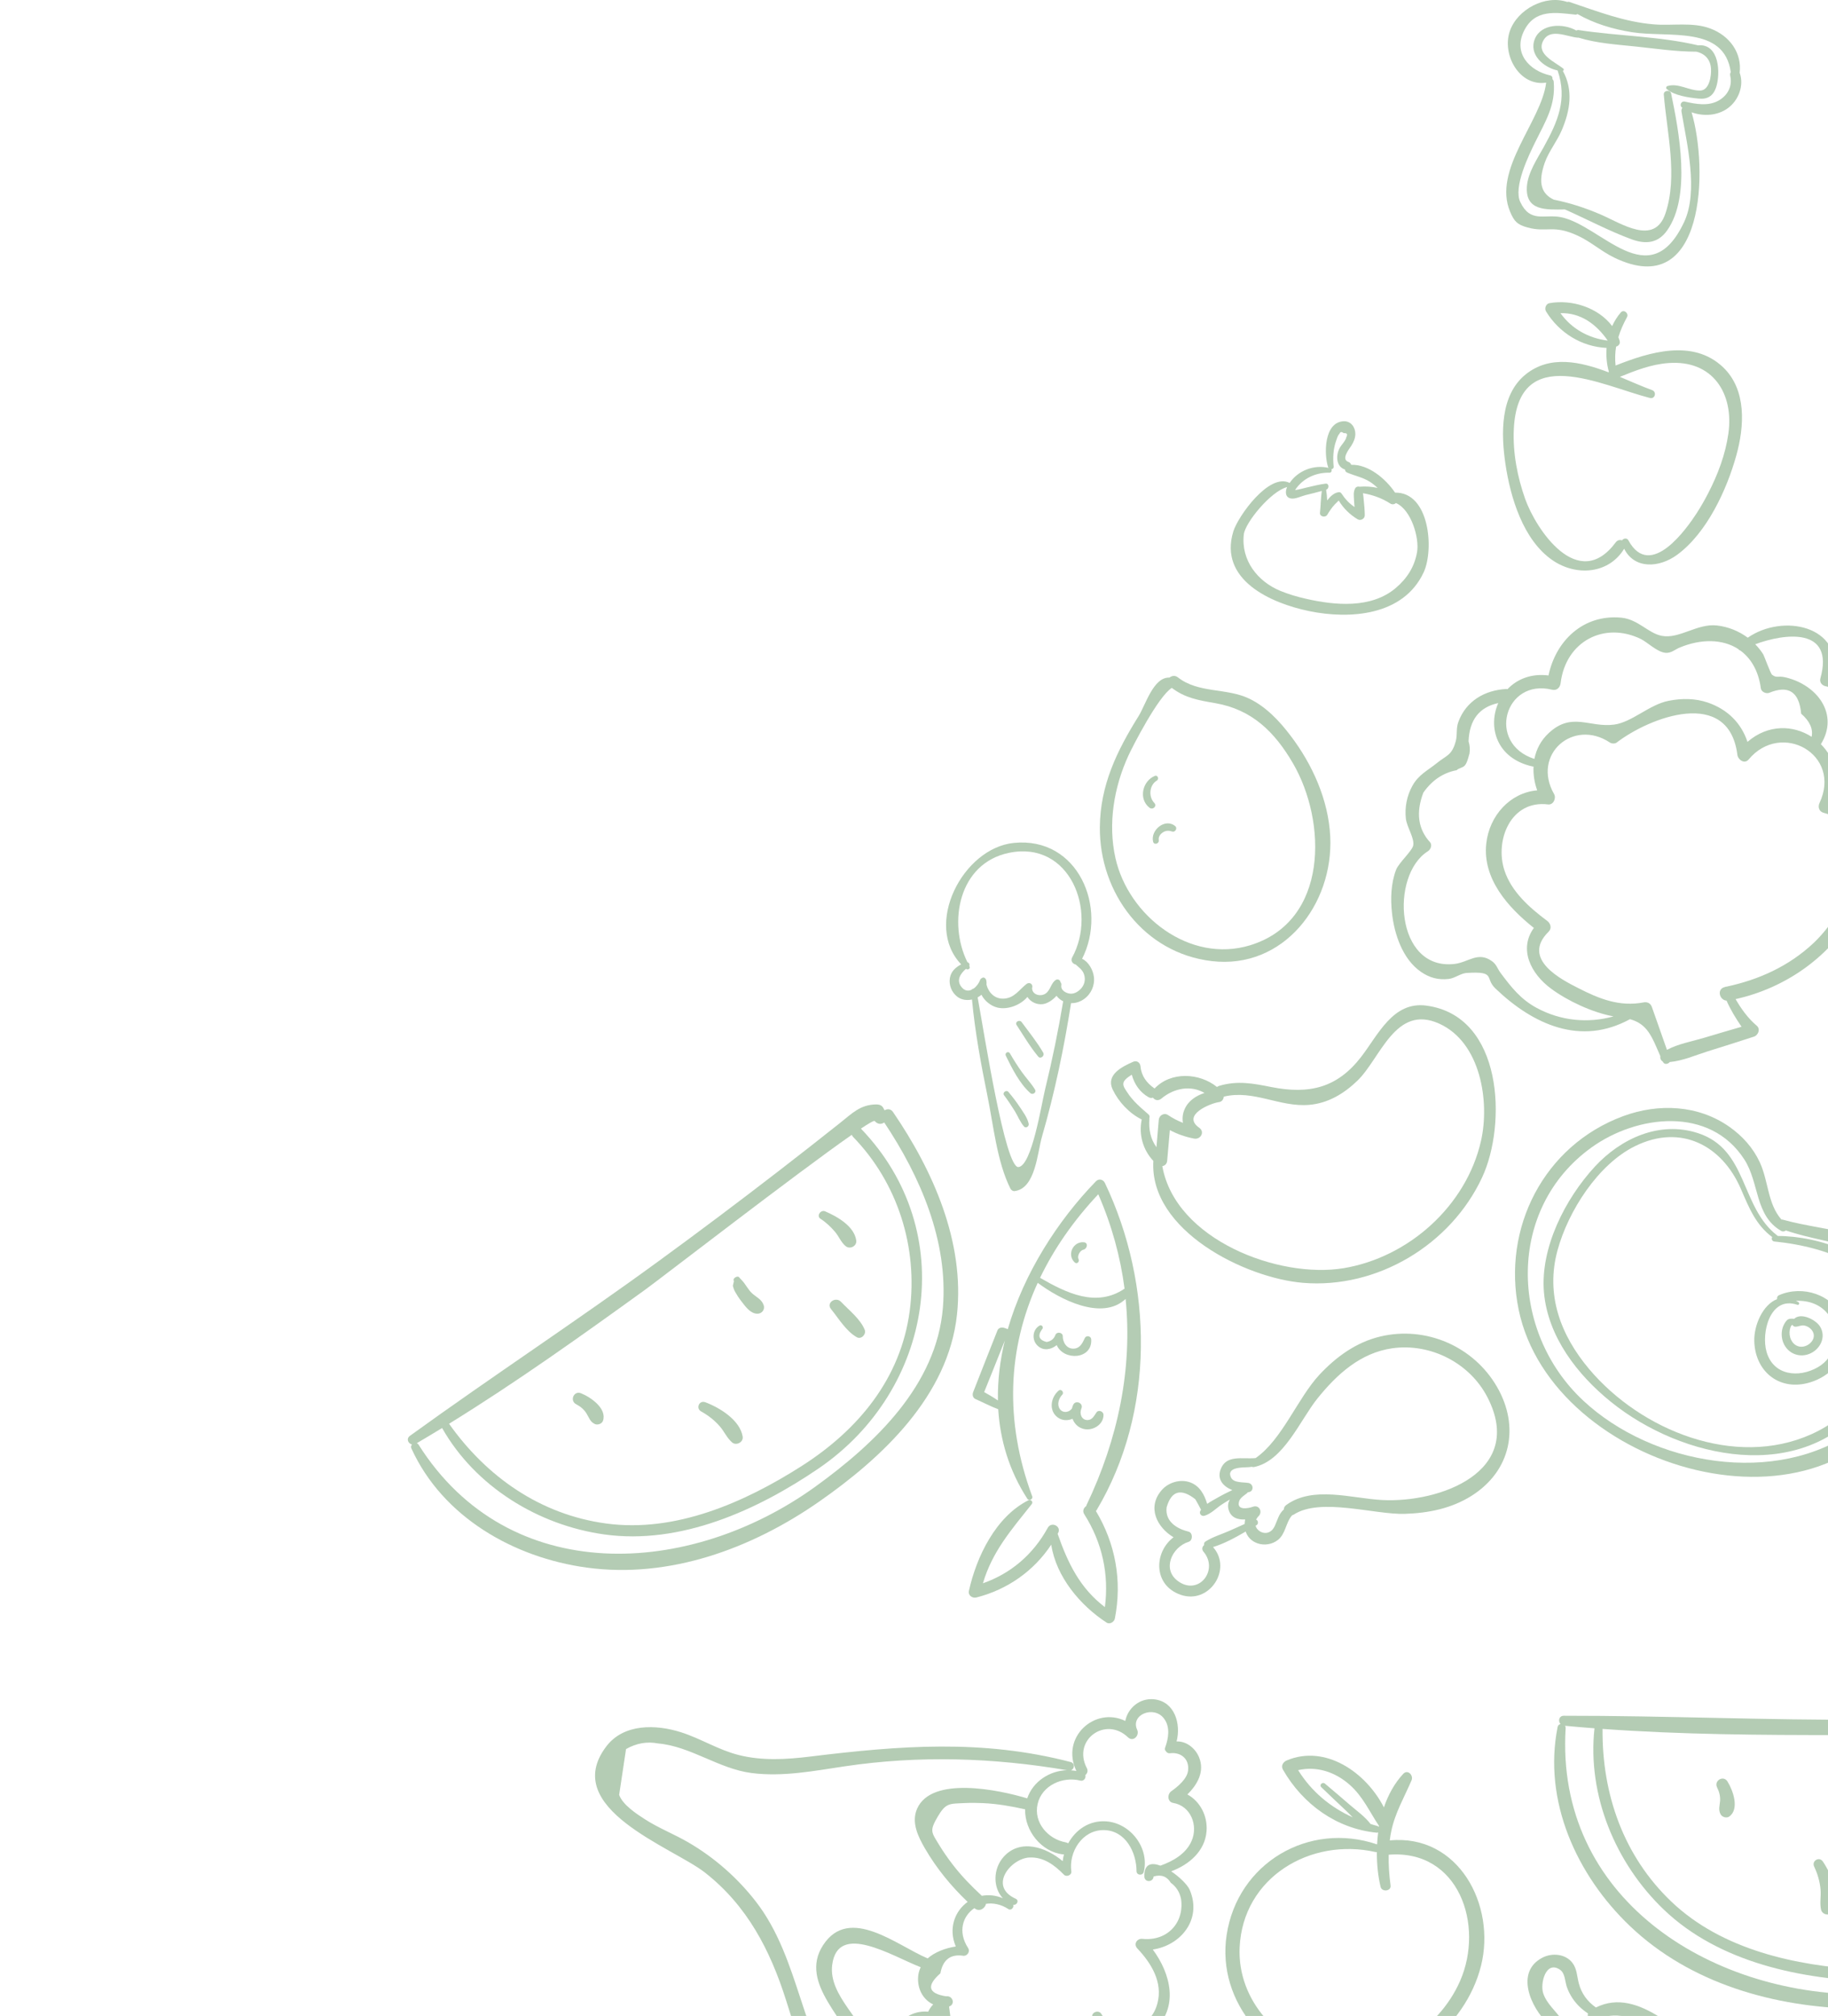 <svg width="381" height="420" viewBox="0 0 381 420" fill="none" xmlns="http://www.w3.org/2000/svg">
	<path d="M445.84 360.403C445.87 360.173 445.89 359.953 445.92 359.723C445.98 359.163 445.57 358.663 445.15 358.373C442.43 356.463 440.02 356.933 436.73 357.083C431.32 357.333 425.9 357.543 420.49 357.713C410.15 358.043 399.81 358.233 389.46 358.293C368.28 358.403 347.11 357.443 325.94 357.463C324.9 357.463 324.7 358.603 325.25 359.193C324.97 359.253 324.72 359.433 324.65 359.783C321.56 375.203 328.63 390.723 339.75 401.303C352.35 413.303 369.93 418.203 387 418.503C403.14 418.793 421.77 416.393 433.14 403.763C443.34 392.433 446.69 376.523 447.07 361.703C447.09 360.873 446.49 360.453 445.84 360.403ZM437.32 360.533C437.27 360.703 437.25 360.883 437.28 361.083C439.21 374.283 434.77 387.673 425.61 397.363C415.82 407.723 402.34 411.183 388.38 410.363C374.26 409.543 358.92 406.243 348.38 396.213C338.37 386.683 333.89 373.793 334.01 360.203C350.47 361.393 367.05 361.493 383.53 361.483C387.64 361.493 423.38 360.303 437.32 360.533ZM431.64 400.843C421.1 413.193 403.6 415.523 388.22 415.523C356.11 415.503 324.13 395.323 326.32 360.013C326.33 359.833 326.27 359.683 326.19 359.553C328.24 359.753 330.28 359.913 332.33 360.073C330.8 374.013 336.71 388.213 346.76 397.833C358.33 408.913 375.53 412.433 391.08 412.833C419.96 413.583 443.83 390.083 439.61 360.593C441.64 360.673 442.85 360.803 442.87 361.003C442.93 361.953 443.61 362.413 444.3 362.403C443.81 375.963 440.65 390.283 431.64 400.843Z" fill="#B4CCB4" />
	<path d="M360.05 371.153C359.19 369.783 357.17 370.983 357.89 372.413C358.33 373.283 358.57 374.203 358.51 375.183C358.44 376.213 358.09 377.003 358.61 377.983C358.92 378.573 359.85 378.863 360.42 378.453C362.59 376.903 361.21 373.013 360.05 371.153Z" fill="#B4CCB4" />
	<path d="M379.94 387.843C379.18 386.713 377.54 387.683 378.12 388.903C378.84 390.403 379.3 392.013 379.45 393.673C379.58 395.093 379.23 396.503 379.56 397.883C379.83 398.993 381.51 399.253 382.05 398.213C383.65 395.103 381.72 390.493 379.94 387.843Z" fill="#B4CCB4" />
	<path d="M155.951 425.043C147.681 415.333 132.23 424.843 124.491 430.663C114.861 437.903 107.371 447.753 103.471 459.133C102.751 453.853 100.831 444.783 95.391 449.633C89.43 454.943 91.26 467.363 94.24 473.583C94.191 473.583 94.141 473.583 94.091 473.583C93.781 473.303 93.311 473.223 92.921 473.613C92.91 473.623 92.91 473.633 92.9 473.633C92.15 473.743 91.74 474.313 91.68 474.943C86.57 480.513 83.331 487.353 79.891 494.073C75.871 501.923 72.1 509.903 68.561 517.983C61.6 533.833 55.581 550.073 50.38 566.583C50.081 567.533 50.88 568.413 51.8 568.453C56.761 568.633 58.931 564.663 61.781 561.013C65.201 556.633 68.531 552.193 71.76 547.673C79.65 536.633 86.941 525.163 93.611 513.343C96.721 507.823 99.691 502.233 102.521 496.563C104.571 492.463 107.771 487.413 107.501 482.603C107.471 482.123 107.411 481.673 107.331 481.243C113.411 484.303 122.531 484.533 127.141 479.743C128.871 477.943 129.671 475.363 128.121 473.183C127.111 471.763 125.511 471.183 123.811 471.003C134.261 468.193 143.73 462.253 150.73 453.853C157 446.313 163.531 433.933 155.951 425.043ZM103.101 488.313C102.281 492.153 99.3 496.393 97.49 499.903C93.54 507.533 89.331 515.033 84.88 522.383C80.66 529.343 76.21 536.173 71.55 542.843C69.221 546.183 66.841 549.483 64.4 552.743C62.3 555.553 58.24 562.933 54.011 564.953C56.751 556.383 59.73 547.903 62.931 539.493C63.13 540.363 63.41 541.203 63.821 541.973C64.221 542.723 65.38 542.203 65.171 541.403C64.77 539.903 64.18 538.513 63.91 536.983C66.191 531.093 68.55 525.233 71.07 519.433C71.341 518.813 71.63 518.203 71.9 517.583C72.07 518.643 72.391 519.713 73.27 520.303C73.71 520.603 74.471 520.323 74.57 519.773C74.781 518.593 74.091 517.493 73.871 516.333C73.71 515.503 73.79 514.593 73.621 513.763C76.02 508.463 78.481 503.183 81.05 497.963C81.251 497.563 81.451 497.143 81.65 496.733C82.01 498.723 82.671 500.693 83.93 501.923C84.621 502.603 85.65 501.903 85.481 501.023C85.221 499.713 84.38 498.523 83.951 497.253C83.561 496.113 83.29 494.933 83.1 493.743C85.96 487.793 88.921 481.653 92.91 476.473C92.971 476.483 93.01 476.503 93.07 476.503C94.831 476.483 96.841 476.233 98.52 476.833C102.101 478.123 103.851 484.803 103.101 488.313ZM143.941 456.663C136.121 463.783 126.721 467.803 116.371 469.513C114.761 469.783 115.121 472.603 116.761 472.393C117.451 472.303 118.141 472.193 118.821 472.083C118.871 472.463 119.151 472.813 119.591 472.793C121.741 472.713 129.181 472.453 124.591 478.383C123.441 479.863 119.531 480.283 117.851 480.413C113.211 480.763 109.59 479.083 105.55 477.093C105.44 477.043 105.331 477.023 105.221 477.003C103.011 474.693 99.46 473.833 95.88 473.643C96.04 473.433 96.121 473.163 96.01 472.863C94.15 467.443 93.43 461.903 94.971 456.303C95.21 455.413 95.65 453.073 96.371 452.563L99.51 452.693C99.611 453.083 99.701 453.483 99.8 453.873C101.021 455.713 100.951 459.963 101.561 462.193C101.851 463.233 103.451 463.233 103.761 462.343C103.961 462.263 104.141 462.123 104.241 461.883C108.031 452.853 113.141 444.593 120.271 437.813C126.871 431.543 144.371 417.953 153.281 426.353C162.611 435.133 150.711 450.503 143.941 456.663Z" fill="#B4CCB4" />
	<path d="M289.66 383.433C289.74 382.783 289.84 382.133 289.98 381.493C290.77 377.663 292.69 374.453 294.2 370.913C294.65 369.853 293.39 368.563 292.46 369.573C290.65 371.523 289.33 373.933 288.44 376.553C284.69 369.233 276.24 363.393 268.2 366.763C267.42 367.093 266.93 367.893 267.41 368.713C271.54 375.903 278.58 380.993 286.92 381.823C287.05 381.833 287.15 381.803 287.24 381.763C287.13 382.593 287.07 383.433 287.02 384.263C272.82 379.423 257.94 388.113 255.66 403.143C253.52 417.223 264.71 429.823 278.51 431.313C292.14 432.783 305.38 422.653 308.68 409.563C311.85 396.883 303.96 382.053 289.66 383.433ZM287.08 380.433C286.59 380.303 286.13 380.153 285.65 380.003C284.51 378.483 282.811 377.293 281.381 376.063C279.641 374.563 277.91 373.073 276.15 371.603C275.63 371.173 274.89 371.873 275.4 372.353C277.04 373.943 278.7 375.503 280.37 377.073C280.89 377.563 281.41 378.093 281.94 378.623C277.27 376.513 273.36 373.273 270.56 368.793C274.4 367.923 278.2 369.123 281.26 371.803C284.05 374.233 285.44 377.453 287.41 380.403C287.4 380.473 287.38 380.543 287.37 380.613C287.31 380.543 287.21 380.473 287.08 380.433ZM304.31 412.733C299.83 422.933 288.49 430.113 277.21 428.113C266.58 426.223 257.87 416.783 258.37 405.743C259.04 391.083 273.19 382.803 286.68 385.853C286.79 385.873 286.88 385.873 286.97 385.863C286.96 388.383 287.21 390.873 287.75 393.113C288.021 394.243 289.99 394.033 289.83 392.833C289.54 390.693 289.39 388.553 289.44 386.413C304.06 385.253 309.42 401.083 304.31 412.733Z" fill="#B4CCB4" />
	<path d="M405.09 444.653C404.83 443.503 404.57 442.363 404.29 441.223C404.01 440.053 403.93 439.053 402.89 438.323C402.26 437.873 401.51 438.253 401.15 438.813C385.72 440.413 371.07 436.953 357.82 428.903C350.7 424.583 341.67 413.713 332.63 418.243C330.85 417.003 329.61 415.323 329.06 413.203C328.67 411.723 328.69 410.163 327.7 408.903C326.24 407.043 323.46 406.823 321.45 407.873C315.76 410.853 319 418.243 322.73 421.713C322.67 421.823 322.63 421.953 322.65 422.113C324.05 438.393 342.64 447.893 356.55 452.003C370.56 456.143 394.1 458.893 404.51 445.913C404.93 445.723 405.23 445.293 405.09 444.653ZM358.46 449.793C344.52 445.903 328.92 437.603 324.63 422.823C325.44 422.703 326.11 421.703 325.59 420.913C324.33 418.983 322.36 417.503 321.63 415.243C320.98 413.243 322.18 408.373 325.13 410.363C326.2 411.083 326.17 412.733 326.54 413.883C326.82 414.733 327.24 415.553 327.73 416.303C328.6 417.603 329.7 418.653 330.98 419.483C330.7 420.303 331.55 421.263 332.57 420.803C340.88 417.083 348.03 426.013 354.27 430.063C358.84 433.033 363.69 435.533 368.77 437.503C379.13 441.523 390.14 443.083 401.04 440.683C401.2 441.173 401.44 441.653 401.63 442.143C401.91 442.853 402.19 443.563 402.48 444.273C392.57 455.693 371.47 453.423 358.46 449.793Z" fill="#B4CCB4" />
	<path d="M163.84 416.743C166.5 425.163 168.88 433.223 174.95 439.863C175.87 440.873 177.08 440.153 177.39 439.123C177.73 439.723 178.15 440.303 178.7 440.843C173.58 439.343 169.26 444.893 172 449.623C174.82 454.493 180.33 453.733 183.8 450.573C184.79 456.063 187.93 462.093 194.44 460.683C197.65 459.993 199.69 456.563 199.18 453.653C201.51 454.613 204.03 455.943 206.02 454.503C208.92 452.413 207.57 446.963 206.4 443.503C210.4 443.743 214.9 443.203 216.87 439.303C218.26 436.553 217.73 433.293 215.36 431.563C216.24 430.543 216.97 429.393 217.5 428.133C222.22 431.963 228.99 429.313 229.56 423.073C232.46 425.833 237.26 425.993 240.49 423.033C245.77 418.213 244.01 411.203 240.27 406.163C246.07 405.323 250.61 399.903 247.96 393.723C247.52 392.693 245.88 391.063 244.1 389.873C247.84 388.493 251.18 385.653 251.48 381.453C251.7 378.293 250.12 375.293 247.48 373.853C249.59 371.793 251.14 369.043 249.9 366.083C249.09 364.143 247.19 362.723 245.23 362.813C246.18 359.153 244.84 354.503 240.56 354.033C237.53 353.703 235.05 355.893 234.54 358.543C228.24 355.463 220.98 361.913 224.34 368.963C223.96 368.883 223.57 368.863 223.19 368.833C223.96 368.593 224.12 367.353 223.15 367.103C204.75 362.303 187.5 363.683 168.87 365.963C163.88 366.573 158.86 366.883 153.93 365.633C149.73 364.573 146.08 362.223 141.98 360.913C136.77 359.243 130.01 359.033 126.35 363.873C116.61 376.753 140.18 384.873 146.88 390.093C155.7 396.973 160.52 406.263 163.84 416.743ZM214.75 437.283C213.51 439.653 211.74 440.833 209.44 440.803C207.77 441.083 206.16 440.913 204.49 440.773C203.71 440.703 203.01 441.703 203.3 442.423C204.57 445.573 207.17 452.753 201.79 452.383C200.49 452.293 199.32 451.713 198.07 451.363C197.71 450.953 197.26 450.593 196.71 450.293C195.64 449.703 194.88 451.013 195.45 451.873C195.43 452.043 195.46 452.203 195.53 452.363C195.75 457.703 194.05 459.453 190.43 457.613C189.17 457.033 188.3 456.093 187.8 454.813C186.29 452.453 186.08 450.033 186.04 447.253C186.02 445.933 184.21 445.563 183.59 446.683C182.2 449.213 179.27 451.533 176.13 450.043C172.33 448.253 173.73 441.403 178.69 442.873C179.49 443.113 179.91 442.413 179.8 441.773C180.1 441.993 180.41 442.203 180.76 442.403C182.12 443.183 183.19 441.083 181.88 440.263C175.07 436.033 181.07 426.443 187.91 430.723C188.9 431.343 190.16 429.983 189.47 429.043C186.8 425.393 189.34 421.473 192.94 421.163C192.82 423.773 194.64 426.383 198.1 426.833C197.76 430.133 199.91 433.743 203.61 435.033C207.14 436.273 210.59 435.453 213.28 433.473L214.75 437.283ZM173.45 409.373C174.59 400.323 185.91 407.533 191.9 409.853C191.47 410.733 191.26 411.753 191.37 412.943C191.57 415.133 192.8 416.803 194.5 417.603C194.05 418.063 193.71 418.583 193.45 419.123C188.76 418.673 185.12 422.903 186.12 427.403C184.57 427.033 183.11 427.193 181.8 427.673C181.8 427.563 181.82 427.473 181.79 427.363C180.4 421.133 172.62 415.933 173.45 409.373ZM226.21 369.833C226.6 369.513 226.83 368.963 226.53 368.383C223.44 362.513 230.42 357.463 235.1 361.953C236.2 363.003 237.56 361.563 237.01 360.373C235.57 357.243 240.48 355.233 242.6 358.033C243.95 359.803 243.54 362.203 242.84 364.103C242.72 364.433 242.82 364.693 243.02 364.873C243.19 365.143 243.47 365.323 243.86 365.273C245.99 364.993 247.94 366.343 247.62 368.913C247.4 370.663 245.41 372.283 244.12 373.193C243.25 373.813 243.31 375.423 244.52 375.623C248.16 376.223 249.79 380.283 248.35 383.563C247.18 386.233 244.51 387.743 241.86 388.693C239.97 387.983 238.41 388.303 238.52 391.003C238.57 392.243 240.38 392.163 240.43 390.953C242.02 390.483 243.22 390.923 244.02 392.253C245.17 393.093 245.88 394.223 246.16 395.653C246.87 400.553 243.31 404.473 238.11 403.943C236.97 403.823 236.2 405.043 237.05 405.943C239.94 408.993 242.41 412.983 241.23 417.403C239.68 423.243 232.75 424.883 229.53 419.563C228.96 418.613 227.27 419.303 227.7 420.383C227.87 420.803 228.08 421.193 228.31 421.563C228.22 421.673 228.15 421.813 228.14 421.993C227.14 428.343 223.74 429.553 217.93 425.643C217.35 424.913 216.25 425.013 215.97 425.973C215.05 429.113 213.1 431.743 209.86 432.893C208.95 433.063 208.04 433.233 207.13 433.403C201.62 433.413 200.27 430.103 203.06 423.473C204.29 422.763 203.14 421.043 201.92 421.643C200.34 422.403 199.28 423.493 198.67 424.733C198.38 422.503 198.09 420.273 197.81 418.043C199.2 417.563 198.55 415.693 197.18 415.913C193.45 415.313 193.05 413.713 196 411.123C196.52 408.243 198.16 407.033 200.9 407.483C201.69 407.433 202.23 406.543 201.78 405.853C199.56 402.463 200.67 399.143 203.09 397.543C204.07 398.413 205.31 397.633 205.5 396.643C206.97 396.423 208.61 396.713 210.18 397.743C210.74 398.113 211.39 397.373 211.18 396.853C211.93 396.983 212.49 395.943 211.69 395.583C205.91 392.963 210.72 387.163 214.56 386.993C217.52 386.863 219.77 388.553 221.76 390.583C222.28 391.113 223.41 390.663 223.29 389.883C222.73 385.903 225.5 381.283 229.99 381.283C234.58 381.293 236.87 385.913 236.88 389.843C236.88 390.723 238.18 390.833 238.39 389.993C239.61 385.043 235.65 379.823 230.56 379.463C227.03 379.213 224.18 381.223 222.64 384.043C222.5 383.943 222.33 383.873 222.12 383.833C218.47 383.183 215.39 379.753 216.26 375.863C217.15 371.933 221.52 370.053 225.17 370.973C225.89 371.173 226.4 370.393 226.21 369.833ZM221.56 386.343C221.63 386.353 221.69 386.333 221.76 386.323C221.64 386.793 221.54 387.263 221.49 387.753C218.02 384.823 212.65 383.013 209.2 386.833C206.98 389.293 206.9 393.223 209.02 395.483C207.52 394.843 206.02 394.723 204.64 394.973C202.43 392.933 200.34 390.783 198.51 388.393C197.5 387.073 196.54 385.693 195.68 384.273C194.15 381.733 193.7 381.473 195.4 378.553C197.15 375.563 197.85 375.813 201.07 375.653C202.34 375.593 203.61 375.603 204.88 375.663C207.88 375.803 210.75 376.303 213.66 376.953C213.54 381.403 217.04 385.843 221.56 386.343ZM129.05 373.933C129.53 370.753 130 367.583 130.48 364.403C132.64 363.173 134.87 362.783 137.17 363.233C143.98 363.833 149.79 368.513 156.65 369.393C163.16 370.233 169.67 368.943 176.09 367.993C191.55 365.693 206.97 366.183 222.37 368.803C218.79 368.903 215.28 371.153 214.1 374.673C208.13 372.873 194.15 369.953 191.14 376.843C189.9 379.683 191.35 382.633 192.78 385.103C195.18 389.243 198.22 392.943 201.68 396.243C199.01 398.153 197.61 401.773 199.21 405.533C197.1 405.863 194.89 406.653 193.35 408.013C187.02 405.383 177.03 396.853 171.56 405.243C166.26 413.353 177.12 421.133 178.83 428.253C178.93 428.673 179.16 428.933 179.43 429.113C177.24 431.013 176.03 434.063 176.59 436.953C166.82 425.113 167 408.303 157.47 396.083C153.62 391.153 148.89 387.013 143.5 383.863C140.55 382.143 137.32 380.893 134.44 379.043C132.72 377.943 129.73 375.983 129.05 373.933Z" fill="#B4CCB4" />
	<path d="M401.725 165.586C401.495 158.886 396.275 153.356 389.785 153.156C391.155 147.556 387.935 142.146 382.265 140.676C384.025 130.356 371.605 127.776 364.275 132.856C362.425 131.486 360.245 130.596 357.895 130.316C353.765 129.826 350.045 133.166 346.375 132.476C343.535 131.946 341.415 129.016 337.905 128.686C329.975 127.946 324.255 133.516 322.745 140.726C319.095 140.266 316.165 141.516 314.195 143.586C314.105 143.576 314.035 143.546 313.945 143.546C309.505 143.776 305.555 146.026 303.955 150.416C303.445 151.816 303.785 153.056 303.415 154.426C302.605 157.426 301.475 157.356 299.495 158.966C297.515 160.576 295.645 161.386 294.345 163.776C293.225 165.816 292.755 168.226 293.015 170.536C293.205 172.276 294.815 174.576 294.555 176.106C294.365 177.266 291.535 179.756 290.985 181.196C289.895 184.036 289.805 187.236 290.125 190.216C290.595 194.596 292.335 199.826 296.135 202.456C297.955 203.716 299.735 204.196 301.955 203.956C303.195 203.816 304.475 202.776 305.665 202.706C311.885 202.316 309.385 203.736 311.665 205.926C319.645 213.566 329.535 217.926 339.725 212.336C343.435 213.376 344.295 216.006 346.055 220.036C345.985 220.486 346.165 220.936 346.565 221.166C346.575 221.196 346.585 221.216 346.605 221.246C346.885 221.846 347.685 221.716 348.015 221.266C350.705 221.026 353.355 219.846 355.905 219.046C359.125 218.036 362.345 217.036 365.555 215.976C366.455 215.686 366.975 214.406 366.155 213.706C364.305 212.136 362.935 210.216 361.735 208.156C372.225 205.836 381.645 199.226 386.865 189.706C388.085 187.476 388.975 184.986 389.425 182.486C396.015 179.596 401.975 173.176 401.725 165.586ZM323.495 143.696C324.455 143.936 325.155 143.256 325.265 142.356C326.335 133.526 334.445 129.446 342.005 133.136C343.275 133.756 345.395 135.836 347.095 136.006C348.315 136.126 349.075 135.326 350.105 134.906C354.545 133.066 359.045 133.106 362.315 135.236C362.405 135.386 362.555 135.486 362.725 135.526C364.915 137.126 366.505 139.726 367.005 143.416C367.105 144.136 368.045 144.556 368.675 144.366C372.745 142.666 374.985 144.106 375.405 148.686C377.205 150.256 377.925 151.866 377.585 153.506C373.755 151.036 368.515 150.846 364.215 154.566C362.945 150.696 360.095 147.786 355.925 146.366C353.285 145.466 350.495 145.476 347.785 146.006C343.745 146.796 340.165 150.466 336.415 150.966C331.265 151.646 327.595 148.226 322.765 152.756C321.135 154.276 320.195 156.146 319.805 158.116C309.775 154.876 313.625 141.256 323.495 143.696ZM320.295 209.996C316.935 208.186 314.975 205.666 312.755 202.696C312.085 201.796 311.925 200.936 310.955 200.246C308.045 198.156 306.075 200.486 303.175 200.826C290.785 202.276 289.695 182.296 297.615 177.346C298.175 176.996 298.535 176.106 298.095 175.516C295.555 172.766 295.075 169.306 296.655 165.146C298.475 162.546 300.795 160.996 303.605 160.466C304.005 160.036 304.855 159.976 305.295 159.496C305.825 158.916 306.135 157.416 306.275 157.006C306.415 156.156 306.355 155.306 306.085 154.446C306.255 149.976 308.325 147.326 312.275 146.476C310.085 151.436 311.865 158.016 319.415 159.686C319.495 159.706 319.555 159.696 319.625 159.696C319.545 161.356 319.805 163.056 320.395 164.666C314.775 165.126 310.405 169.916 309.775 175.746C308.975 183.096 314.305 189.036 319.695 193.326C316.515 197.716 318.995 202.846 323.345 206.026C326.775 208.546 331.885 210.946 336.295 211.756C330.995 213.236 325.325 212.706 320.295 209.996ZM377.965 196.496C372.835 201.296 366.655 204.096 359.865 205.556C359.725 205.556 359.585 205.586 359.465 205.656C357.795 206.036 358.335 208.356 359.855 208.476C360.705 210.406 361.785 212.166 362.985 213.916C360.355 214.676 357.725 215.446 355.105 216.236C352.595 216.986 349.765 217.476 347.435 218.726C346.385 215.756 345.335 212.776 344.295 209.806C344.035 209.056 343.375 208.686 342.595 208.836C337.535 209.816 333.255 208.066 328.935 205.856C325.665 204.186 316.915 199.866 322.765 194.116C323.485 193.406 323.195 192.396 322.475 191.856C318.815 189.126 315.005 185.786 313.555 181.316C311.515 175.066 314.885 166.626 322.655 167.596C323.785 167.736 324.395 166.276 323.905 165.426C319.205 157.206 327.905 149.616 335.535 154.696C335.915 154.946 336.595 154.986 336.965 154.696C343.875 149.406 360.315 143.106 362.115 157.266C362.245 158.296 363.605 159.256 364.455 158.236C371.235 150.086 383.995 157.166 379.225 167.316C378.855 168.106 379.135 169.076 380.045 169.326C394.395 173.256 384.415 190.456 377.965 196.496ZM389.735 179.296C389.825 174.086 387.705 169.276 382.175 167.166C383.815 162.326 382.375 157.916 379.515 155.046C383.375 148.806 378.755 142.686 372.145 141.126C370.425 140.726 370.375 141.356 369.325 140.566C369.025 140.336 367.675 136.586 367.505 136.326C367.015 135.556 366.455 134.866 365.835 134.226C371.955 131.936 382.405 130.586 379.415 141.336C379.165 142.246 379.855 142.906 380.685 143.006C386.525 144.526 388.535 148.156 386.725 153.896C386.355 154.706 386.765 156.066 387.885 155.926C396.585 154.836 401.125 164.616 397.525 171.556C395.775 174.966 392.845 177.256 389.735 179.296Z" fill="#B4CCB4" />
	<path d="M297.245 209.506C290.325 208.606 287.275 215.546 283.715 220.166C278.735 226.636 272.915 228.056 264.925 226.466C261.165 225.716 257.895 225.096 254.115 226.226C253.935 226.276 253.775 226.366 253.655 226.466C249.965 223.496 244.045 223.196 240.635 226.786C240.615 226.776 240.605 226.756 240.585 226.736C238.995 225.626 237.895 224.176 237.715 222.196C237.645 221.386 236.955 220.866 236.165 221.216C233.775 222.266 230.465 223.956 231.905 226.986C233.135 229.566 235.365 231.956 237.965 233.236C237.315 236.386 238.205 239.546 240.385 241.866C239.515 256.336 259.505 266.266 271.575 267.266C287.055 268.546 302.365 259.336 308.905 245.316C314.065 234.266 313.325 211.606 297.245 209.506ZM239.565 233.106C239.565 233.056 239.555 233.026 239.545 232.986C239.655 232.706 239.635 232.396 239.385 232.186C237.735 230.746 236.115 229.406 234.915 227.536C234.335 226.636 233.715 225.896 234.495 224.986C234.815 224.616 235.345 224.246 235.895 223.906C236.415 225.846 237.575 227.576 239.395 228.596C239.725 228.776 240.035 228.786 240.305 228.686C240.675 229.206 241.395 229.436 242.065 228.876C244.725 226.656 248.215 226.056 251.045 227.706C249.295 228.286 247.705 229.296 246.915 231.066C246.485 232.026 246.385 233.016 246.555 233.936C245.485 233.516 244.465 232.996 243.435 232.306C242.615 231.756 241.595 232.386 241.515 233.306C241.355 235.206 241.195 237.106 241.035 239.006C239.825 237.346 239.385 235.376 239.565 233.106ZM299.945 213.256C308.655 217.176 310.525 229.576 308.675 237.706C305.605 251.226 293.605 261.966 280.035 264.216C266.565 266.456 244.965 258.296 242.255 242.956C242.765 242.876 243.205 242.506 243.265 241.836L243.825 235.446C245.405 236.286 247.035 236.866 248.885 237.216C250.225 237.466 251.185 235.826 249.945 234.956C246.205 232.336 252.245 229.856 254.105 229.606C254.695 229.526 255.025 229.006 255.065 228.476C261.265 226.966 266.715 230.726 272.895 230.186C276.845 229.836 280.115 227.846 282.925 225.146C287.735 220.506 290.825 209.146 299.945 213.256Z" fill="#B4CCB4" />
	<path d="M396.996 265.466C390.886 255.796 381.495 256.866 371.585 254.106C371.475 254.076 371.376 254.076 371.286 254.076C368.396 250.776 368.616 246.116 366.786 242.156C365.396 239.156 363.175 236.686 360.485 234.786C353.955 230.176 345.676 229.826 338.316 232.536C321.766 238.646 313.006 255.926 316.536 272.906C323.476 306.276 381.106 323.226 397.906 288.686C401.526 281.266 401.466 272.536 396.996 265.466ZM386.826 297.806C370.226 309.836 344.325 305.226 329.955 291.776C314.595 277.416 314.005 251.786 331.715 239.056C341.175 232.256 356.356 230.406 363.556 241.556C366.736 246.476 365.716 253.296 371.266 256.456C371.596 256.646 371.955 256.556 372.225 256.356C382.215 259.796 392.696 258.566 396.996 270.956C400.526 281.166 395.136 291.796 386.826 297.806Z" fill="#B4CCB4" />
	<path d="M394.705 270.046C391.545 261.516 378.855 257.486 370.526 257.506C370.516 257.496 370.515 257.486 370.505 257.476C362.655 251.516 364.405 239.466 353.865 236.066C345.875 233.486 337.856 237.166 332.406 243.056C326.246 249.726 320.966 260.016 321.806 269.326C322.636 278.526 328.775 286.436 335.745 292.056C350.555 304.016 375.495 309.396 388.995 292.366C393.165 287.096 397.225 276.866 394.705 270.046ZM393.176 278.746C391.186 287.746 385.985 295.026 377.495 298.826C361.555 305.956 342.005 298.006 331.245 285.266C325.255 278.176 322.105 269.756 324.615 260.526C326.835 252.336 333.085 242.526 340.865 238.746C350.345 234.126 358.905 238.616 362.835 247.686C364.545 251.636 365.945 255.186 369.375 257.736C369.155 258.056 369.316 258.606 369.826 258.656C380.706 259.726 396.306 264.606 393.176 278.746Z" fill="#B4CCB4" />
	<path d="M384.085 274.695C381.895 269.665 375.705 267.715 370.825 269.825C370.445 269.985 370.335 270.325 370.385 270.665C367.425 271.805 365.555 276.075 365.635 279.395C365.785 285.555 370.585 289.685 376.685 288.165C382.725 286.655 386.715 280.725 384.085 274.695ZM378.875 284.855C374.845 287.155 369.615 286.565 368.195 281.655C367.035 277.665 368.935 269.895 374.625 271.845C374.955 271.955 375.125 271.475 374.855 271.305C374.665 271.185 374.485 271.105 374.305 271.015C376.995 270.895 379.655 271.785 381.285 274.175C383.735 277.735 382.645 282.705 378.875 284.855Z" fill="#B4CCB4" />
	<path d="M379.326 276.346C378.446 274.956 375.386 273.376 373.946 274.766C373.486 274.716 373.036 274.706 372.726 274.856C372.346 275.036 372.006 275.596 371.816 275.966C371.296 276.956 371.226 278.246 371.536 279.316C372.256 281.746 374.726 283.006 377.096 282.076C379.356 281.186 380.716 278.556 379.326 276.346ZM376.196 280.466C374.736 280.916 373.486 280.006 373.106 278.586C372.926 277.906 372.946 277.206 373.176 276.546C373.266 276.286 373.396 276.116 373.566 275.996C373.686 276.236 373.926 276.416 374.226 276.406C374.876 276.396 375.396 276.036 376.066 276.166C376.726 276.286 377.376 276.716 377.736 277.276C378.596 278.606 377.526 280.056 376.196 280.466Z" fill="#B4CCB4" />
	<path d="M227.435 279.025C227.385 278.335 226.405 278.145 226.105 278.765C225.625 279.755 225.175 280.865 223.865 280.975C222.355 281.095 221.505 279.695 221.505 278.385C221.505 277.585 220.305 277.395 219.985 278.085C219.695 278.925 219.075 279.425 218.145 279.595C216.555 279.185 216.225 278.315 217.155 276.985C217.625 276.595 217.155 275.865 216.625 276.195C215.135 277.105 215.015 279.275 216.335 280.435C217.575 281.515 219.115 281.155 220.245 280.245C221.705 283.565 227.715 283.275 227.435 279.025Z" fill="#B4CCB4" />
	<path d="M229.995 294.725C229.975 294.055 228.955 293.655 228.545 294.245C228.075 294.925 227.655 295.835 226.695 295.855C225.405 295.885 224.955 294.505 225.365 293.515C225.395 293.425 225.435 293.345 225.455 293.255C225.655 292.225 224.165 291.695 223.695 292.655C223.575 292.895 223.495 293.145 223.435 293.395C222.915 294.285 221.495 294.505 220.865 293.515C220.245 292.555 220.705 291.285 221.415 290.555C221.855 290.095 221.175 289.295 220.675 289.705C219.015 291.065 218.525 293.835 220.405 295.275C221.365 296.005 222.555 296.025 223.545 295.585C223.865 296.485 224.535 297.255 225.525 297.605C227.485 298.335 230.055 296.915 229.995 294.725Z" fill="#B4CCB4" />
	<path d="M228.405 314.795C228.465 314.735 228.525 314.685 228.565 314.615C240.755 294.165 240.395 267.625 230.295 246.475C229.935 245.715 229.035 245.475 228.415 246.115C220.425 254.345 213.395 265.315 210.045 276.925C209.825 276.835 209.605 276.735 209.375 276.675C208.855 276.485 208.125 276.575 207.895 277.175C206.205 281.465 204.495 285.745 202.825 290.045C202.625 290.565 202.745 291.225 203.305 291.475C204.895 292.175 206.435 292.995 208.055 293.605C208.455 300.035 210.315 306.355 214.115 312.245C214.465 312.795 215.365 312.345 215.135 311.735C209.305 296.005 210.045 280.905 216.285 267.265C220.815 270.655 229.635 275.285 234.605 270.625C236.055 285.125 233.075 299.725 226.455 313.575C226.415 313.645 226.425 313.715 226.395 313.785C225.875 314.115 225.555 314.795 225.985 315.475C229.735 321.375 231.175 327.995 230.285 334.825C225.075 330.875 222.565 325.645 220.435 319.555C220.465 319.485 220.515 319.435 220.545 319.365C221.265 317.975 219.125 316.935 218.385 318.295C215.335 323.845 210.715 327.815 204.865 329.865C206.815 323.265 210.675 318.865 215.025 313.385C215.425 312.875 214.845 312.315 214.315 312.585C207.515 316.015 203.515 324.355 201.945 331.445C201.735 332.405 202.685 333.035 203.525 332.815C209.985 331.165 215.485 327.295 219.105 321.815C220.115 328.505 225.165 334.505 230.645 338.055C231.315 338.495 232.235 337.905 232.365 337.205C233.905 329.345 232.495 321.595 228.405 314.795ZM205.125 290.025C206.575 286.455 207.995 282.875 209.425 279.295C208.425 283.425 207.915 287.615 207.995 291.775C207.075 291.145 206.105 290.575 205.125 290.025ZM216.775 266.225C219.725 260.085 223.795 254.255 228.905 248.815C231.735 255.285 233.525 261.875 234.385 268.485C228.505 272.455 222.305 269.405 216.775 266.225Z" fill="#B4CCB4" />
	<path d="M225.915 258.815C223.645 258.595 222.305 261.455 224.005 263.025C224.485 263.465 225.055 262.825 224.795 262.325C224.455 261.665 225.105 260.495 225.825 260.355C226.595 260.195 226.885 258.905 225.915 258.815Z" fill="#B4CCB4" />
	<path d="M184.375 231.326C184.265 231.126 184.155 230.926 184.045 230.736C183.765 230.246 183.145 230.086 182.625 230.096C179.305 230.136 177.625 231.936 175.045 233.986C170.805 237.356 166.535 240.696 162.245 244.006C154.055 250.326 145.785 256.536 137.425 262.636C120.315 275.126 102.595 286.736 85.435 299.146C84.595 299.756 85.095 300.796 85.885 300.946C85.685 301.156 85.595 301.456 85.745 301.766C92.265 316.076 107.085 324.516 122.295 326.596C139.545 328.946 156.665 322.626 170.675 312.886C183.925 303.666 197.625 290.816 199.455 273.926C201.095 258.766 194.485 243.906 186.125 231.676C185.655 230.986 184.915 230.986 184.375 231.326ZM177.535 236.426C177.595 236.586 177.685 236.746 177.825 236.886C187.115 246.456 191.355 259.906 189.605 273.126C187.735 287.256 178.835 297.956 167.035 305.466C155.105 313.066 140.735 319.366 126.325 317.406C112.635 315.546 101.455 307.716 93.595 296.626C107.645 287.956 121.135 278.326 134.495 268.676C137.815 266.276 166.095 244.396 177.535 236.426ZM196.525 272.426C195.205 288.606 182.385 300.746 169.915 309.746C143.865 328.536 106.135 330.886 87.235 300.976C87.135 300.816 87.005 300.736 86.855 300.686C88.625 299.646 90.385 298.586 92.145 297.516C99.065 309.706 112.175 317.766 125.945 319.686C141.805 321.896 157.815 314.676 170.665 305.906C194.515 289.606 200.105 256.576 179.435 235.136C181.125 234.006 182.185 233.406 182.315 233.556C182.925 234.296 183.735 234.266 184.295 233.856C191.825 245.136 197.655 258.596 196.525 272.426Z" fill="#B4CCB4" />
	<path d="M121.105 290.276C119.605 289.666 118.675 291.826 120.095 292.566C120.965 293.016 121.695 293.616 122.225 294.456C122.775 295.326 122.955 296.176 123.945 296.666C124.545 296.966 125.465 296.646 125.685 295.996C126.525 293.436 123.135 291.096 121.105 290.276Z" fill="#B4CCB4" />
	<path d="M156.825 269.516C155.915 268.716 155.435 267.566 154.585 266.696C154.425 266.526 154.245 266.346 154.155 266.236C154.125 266.196 154.095 266.156 154.065 266.116C153.765 265.696 152.695 266.286 152.925 266.786C153.045 267.056 152.695 267.676 152.775 268.006C152.855 268.356 153.035 268.826 153.215 269.136C153.585 269.796 154.005 270.446 154.465 271.036C155.315 272.116 156.265 273.566 157.705 273.696C158.715 273.786 159.495 272.916 159.165 271.916C158.785 270.746 157.715 270.296 156.825 269.516Z" fill="#B4CCB4" />
	<path d="M171.965 252.366C171.045 251.976 170.105 253.346 171.015 253.926C172.105 254.616 173.205 255.656 174.035 256.636C174.855 257.596 175.295 258.846 176.275 259.636C177.155 260.346 178.615 259.616 178.465 258.456C178.065 255.456 174.445 253.426 171.965 252.366Z" fill="#B4CCB4" />
	<path d="M175.295 271.226C174.195 270.056 172.125 271.416 173.205 272.736C174.785 274.676 176.355 277.346 178.575 278.596C179.515 279.126 180.595 277.976 180.225 277.046C179.325 274.806 176.935 272.956 175.295 271.226Z" fill="#B4CCB4" />
	<path d="M147.005 292.146C145.725 291.666 144.965 293.426 146.155 294.076C147.615 294.876 148.925 295.906 150.025 297.166C150.955 298.236 151.505 299.586 152.585 300.516C153.445 301.256 154.965 300.476 154.795 299.326C154.255 295.866 149.995 293.266 147.005 292.146Z" fill="#B4CCB4" />
	<path d="M246.066 332.256C252.056 334.346 256.916 326.916 252.826 322.316C255.146 321.606 257.455 320.356 259.625 319.086C259.995 320.166 260.805 321.096 262.125 321.546C263.515 322.026 265.156 321.766 266.316 320.856C267.986 319.566 267.946 317.276 269.266 315.746C269.276 315.736 269.276 315.716 269.286 315.706C269.406 315.666 269.526 315.636 269.646 315.556C275.196 311.916 286.566 315.606 292.826 315.396C297.716 315.236 302.496 314.286 306.696 311.646C314.936 306.456 316.806 297.236 312.016 288.946C307.136 280.496 297.176 276.176 287.666 278.456C282.646 279.656 278.496 282.676 275.016 286.396C270.466 291.266 267.255 299.916 261.705 303.776C258.995 304.046 255.536 302.976 254.396 306.166C253.626 308.296 255.035 309.736 256.845 310.446C255.805 310.936 254.776 311.446 253.776 312.026C253.086 312.426 252.305 312.826 251.605 313.316C251.025 311.396 250.066 309.566 248.046 308.836C245.996 308.096 243.525 308.836 242.115 310.466C238.995 314.076 241.185 318.246 244.595 320.276C240.485 323.386 240.306 330.246 246.066 332.256ZM258.286 312.716C258.506 312.056 259.346 311.526 259.886 311.116C259.966 311.056 260.026 310.976 260.066 310.896C260.136 310.886 260.206 310.886 260.266 310.876C261.386 310.696 261.275 309.166 260.225 308.966C259.185 308.766 257.165 308.996 256.595 307.866C255.455 305.606 259.125 305.736 260.205 305.676C260.455 305.656 260.696 305.626 260.936 305.596C261.056 305.646 261.185 305.676 261.355 305.646C267.565 304.416 270.975 295.836 274.605 291.336C278.665 286.296 283.585 281.826 290.225 280.896C298.175 279.796 306.346 283.956 310.036 291.136C317.986 306.616 300.106 313.146 288.076 312.516C281.716 312.186 273.685 309.486 268.085 313.556C267.725 313.816 267.585 314.146 267.585 314.476C266.515 315.416 266.295 316.626 265.705 317.906C264.625 320.276 262.136 319.416 261.686 317.876C261.736 317.846 261.795 317.816 261.845 317.786C262.375 317.486 262.236 316.766 261.806 316.596C261.926 316.356 262.076 316.116 262.316 315.886C263.226 314.986 262.436 313.446 261.146 313.916C260.196 314.266 257.596 314.766 258.286 312.716ZM247.735 321.226C248.645 320.946 248.646 319.326 247.696 319.096C245.356 318.526 242.766 317.016 243.156 314.026C244.156 310.576 246.145 310.016 249.125 312.346C249.555 313.066 249.946 313.796 250.326 314.546C250.286 314.596 250.245 314.646 250.215 314.706C249.825 315.336 250.396 315.996 251.076 315.786C252.416 315.376 253.496 314.216 254.656 313.446C255.196 313.086 255.756 312.756 256.316 312.426C255.996 313.016 255.856 313.686 256.046 314.426C256.486 316.196 257.976 316.646 259.526 316.566C259.456 316.876 259.426 317.196 259.416 317.506C258.306 318.006 257.195 318.516 256.085 318.996C254.475 319.696 252.735 320.216 251.255 321.156C250.975 321.326 250.905 321.626 250.965 321.906C250.575 322.226 250.405 322.776 250.855 323.306C254.045 327.096 249.885 332.476 245.615 329.476C242.075 327.016 244.255 322.306 247.735 321.226Z" fill="#B4CCB4" />
	<path d="M359.125 76.505C352.845 70.545 343.745 73.365 336.725 76.155C336.585 74.765 336.625 73.475 336.835 72.215C337.355 72.075 337.765 71.605 337.565 70.965C337.495 70.725 337.395 70.485 337.305 70.255C337.725 68.875 338.325 67.505 339.105 66.075C339.535 65.295 338.455 64.365 337.825 65.085C337.085 65.935 336.485 66.895 336.015 67.935C333.115 64.075 327.585 62.325 322.935 63.165C322.185 63.295 321.865 64.285 322.235 64.885C324.965 69.345 329.645 72.245 334.855 72.485C334.725 74.155 334.875 75.845 335.315 77.415C335.305 77.465 335.285 77.525 335.285 77.575C329.375 75.325 323.055 73.925 317.985 78.005C312.605 82.335 312.865 90.495 313.765 96.625C314.785 103.555 317.435 112.525 323.605 116.735C328.555 120.115 335.315 119.585 338.515 114.325C340.655 118.595 345.805 118.365 349.615 115.545C355.755 111.005 359.895 102.075 361.885 94.905C363.575 88.865 364.085 81.225 359.125 76.505ZM325.235 65.245C329.425 65.125 332.695 67.515 335.065 70.925C335.065 70.935 335.065 70.945 335.055 70.955C331.055 70.455 327.565 68.485 325.235 65.245ZM360.235 90.345C359.615 94.705 358.035 98.885 356.015 102.785C355.285 104.195 354.495 105.585 353.625 106.925C351.785 109.755 344.015 121.105 339.385 112.555C339.095 112.015 338.355 112.145 338.085 112.575C337.645 112.425 337.125 112.505 336.765 112.985C328.915 123.565 320.125 110.235 317.895 103.985C316.265 99.415 315.285 94.305 315.515 89.435C316.375 71.175 333.755 80.325 343.885 82.915C344.955 83.185 345.355 81.645 344.335 81.275C342.285 80.535 340.005 79.505 337.615 78.515C340.875 77.185 344.115 75.925 347.655 75.645C357.035 74.895 361.415 82.055 360.235 90.345Z" fill="#B4CCB4" />
	<path d="M277.255 174.285C276.885 166.685 273.555 159.275 268.995 153.285C266.675 150.225 263.905 147.265 260.395 145.565C255.655 143.275 249.775 144.495 245.495 141.115C244.905 140.645 244.195 140.795 243.735 141.175C240.405 141.015 238.755 146.885 237.315 149.185C232.785 156.435 229.305 163.595 229.235 172.355C229.135 186.065 238.505 198.585 252.545 200.235C267.515 202.005 277.945 188.415 277.255 174.285ZM260.565 196.935C247.965 200.795 235.185 190.815 232.485 178.765C230.885 171.615 232.175 163.955 235.215 157.365C235.975 155.705 241.375 145.095 244.235 143.315C247.005 145.425 249.795 145.895 253.285 146.495C260.935 147.815 265.675 152.485 269.485 159.025C276.575 171.205 276.925 191.925 260.565 196.935Z" fill="#B4CCB4" />
	<path d="M240.715 161.645C238.115 162.685 237.235 166.455 239.575 168.275C240.275 168.815 241.225 167.955 240.575 167.275C239.335 165.975 239.535 163.565 241.125 162.615C241.625 162.325 241.295 161.415 240.715 161.645Z" fill="#B4CCB4" />
	<path d="M244.965 172.135C242.885 170.345 239.735 172.935 240.335 175.355C240.525 176.135 241.635 175.785 241.515 175.035C241.395 174.325 241.875 173.705 242.455 173.365C243.065 173.005 243.665 173.025 244.325 173.245C244.935 173.445 245.455 172.565 244.965 172.135Z" fill="#B4CCB4" />
	<path d="M362.626 15.266C362.616 15.236 362.595 15.226 362.585 15.196C363.095 11.086 360.565 7.466 356.465 5.936C352.795 4.566 348.626 5.386 344.816 5.086C338.526 4.586 333.005 2.376 327.095 0.406C326.925 0.346 326.786 0.366 326.666 0.416C322.076 -1.164 316.256 1.956 314.686 6.476C312.986 11.386 316.676 18.066 322.256 17.216C321.306 25.246 310.996 35.356 314.766 44.166C315.606 46.126 316.226 46.806 318.386 47.396C322.506 48.516 323.686 46.696 328.916 49.136C331.556 50.366 333.786 52.376 336.416 53.656C355.476 62.936 356.046 35.016 352.566 23.396C355.066 24.286 357.956 24.126 360.146 22.526C362.346 20.916 363.516 17.866 362.626 15.266ZM358.246 20.926C356.066 22.186 353.466 21.686 351.156 21.166C350.386 20.996 349.956 21.996 350.616 22.436C350.626 22.446 350.636 22.446 350.646 22.456C350.496 22.666 350.415 22.936 350.465 23.266C351.565 29.856 354.056 39.816 350.996 46.296C343.746 61.646 333.786 46.896 325.286 45.236C321.896 44.576 318.966 46.516 316.866 42.096C315.376 38.966 318.656 32.306 320.006 29.556C322.106 25.286 324.245 21.956 323.835 17.056C323.815 16.796 323.706 16.616 323.566 16.486C323.626 16.156 323.496 15.806 323.106 15.716C318.726 14.736 315.336 11.056 317.646 6.426C319.906 1.866 324.185 2.596 328.335 3.046C328.505 3.066 328.656 3.016 328.776 2.926C332.286 4.916 336.126 6.076 340.176 6.716C347.826 7.906 359.366 5.236 360.736 15.026C360.606 15.236 360.546 15.506 360.626 15.826C361.106 17.926 360.116 19.856 358.246 20.926Z" fill="#B4CCB4" />
	<path d="M353.906 9.446C345.846 7.536 337.196 7.526 329.056 6.266C328.856 6.236 328.686 6.276 328.536 6.356C325.836 4.816 321.226 4.886 319.906 8.096C318.566 11.356 321.696 14.046 324.646 14.686C326.706 20.706 324.676 25.336 321.786 30.576C320.436 33.026 318.416 36.006 318.236 38.916C317.936 43.976 322.236 43.686 326.166 43.636C330.806 45.696 335.356 48.126 340.036 49.846C343.006 50.936 345.596 50.696 347.496 47.976C352.526 40.806 349.936 27.376 348.306 19.486C348.126 18.636 346.706 18.816 346.776 19.696C347.416 27.586 349.736 36.696 347.116 44.476C344.826 51.286 337.976 46.556 333.536 44.656C330.386 43.306 327.216 42.266 323.866 41.606C321.336 40.406 320.456 38.216 321.966 33.896C322.786 31.556 324.526 29.446 325.506 27.136C327.276 22.996 327.936 18.756 325.746 14.786C325.916 14.706 326.006 14.456 325.846 14.316C324.236 12.966 320.286 11.406 321.556 8.666C322.946 5.666 326.626 7.696 328.886 7.856C328.916 7.856 328.936 7.836 328.966 7.836C332.816 9.026 336.976 9.276 340.966 9.696C345.136 10.136 349.346 10.766 353.546 10.766C355.356 11.166 356.486 12.396 356.616 14.286C356.716 15.776 356.286 18.806 354.386 18.866C352.096 18.936 349.836 17.236 347.536 17.926C347.286 17.996 347.166 18.346 347.376 18.536C348.916 19.916 352.036 20.346 354.046 20.546C355.866 20.726 357.046 20.016 357.656 18.266C358.676 15.266 358.336 9.016 353.906 9.446Z" fill="#B4CCB4" />
	<path d="M227.995 203.506C227.815 202.096 226.905 200.386 225.535 199.756C230.915 189.186 224.755 174.256 211.295 175.616C200.665 176.696 192.425 192.666 200.335 200.916C199.175 201.536 198.195 202.376 197.975 203.796C197.745 205.236 198.345 206.726 199.485 207.626C200.375 208.326 201.515 208.476 202.585 208.236C203.215 214.976 204.445 221.626 205.795 228.256C207.055 234.406 207.785 242.056 210.615 247.676C210.755 247.946 211.145 248.196 211.455 248.156C215.845 247.626 216.205 240.156 217.175 236.806C219.825 227.666 221.755 218.396 223.235 208.996C224.175 209.026 225.125 208.726 225.945 208.136C227.415 207.106 228.225 205.286 227.995 203.506ZM217.835 226.906C217.055 230.076 215.075 242.826 212.285 243.146C209.505 243.466 205.165 215.416 203.765 207.796C204.045 207.636 204.325 207.466 204.555 207.246C205.215 208.546 206.525 209.596 207.915 209.926C209.965 210.416 212.665 209.446 214.135 207.706C214.785 208.726 216.055 209.366 217.335 209.206C218.255 209.096 219.405 208.386 220.205 207.456C220.425 207.766 220.715 208.056 221.065 208.296C221.235 208.416 221.415 208.516 221.595 208.606C220.565 214.756 219.315 220.856 217.835 226.906ZM225.615 205.576C225.155 206.286 224.245 206.966 223.385 207.026C222.425 207.096 220.985 206.396 221.215 205.226C221.255 205.006 221.175 204.806 221.045 204.646C221.015 204.556 220.985 204.466 220.945 204.376C220.795 204.076 220.355 203.966 220.075 204.146C219.055 204.786 218.975 206.256 217.945 206.986C216.905 207.726 215.065 207.266 215.115 205.806C215.125 205.766 215.145 205.736 215.155 205.706C215.295 204.956 214.515 204.556 213.945 205.006C212.405 206.216 211.425 207.936 209.235 208.056C207.355 208.166 206.055 206.826 205.615 205.176C205.645 204.846 205.625 204.506 205.535 204.146C205.495 204.006 205.415 203.906 205.335 203.836C205.325 203.826 205.325 203.816 205.315 203.806C205.305 203.796 205.285 203.786 205.275 203.776C205.105 203.626 204.855 203.606 204.675 203.766C204.505 203.836 204.345 203.956 204.285 204.146C204.055 204.816 203.535 205.536 202.905 205.976C202.745 205.996 202.605 206.076 202.515 206.196C201.865 206.496 201.155 206.476 200.515 205.776C199.205 204.316 200.125 202.876 201.335 201.846C201.345 201.856 201.345 201.856 201.355 201.866C201.735 202.176 202.325 201.786 202.065 201.326C202.045 201.296 202.035 201.256 202.015 201.226C202.165 200.906 201.965 200.536 201.635 200.466C197.535 192.216 199.805 179.856 210.275 177.686C223.035 175.036 228.745 189.876 223.465 199.476C223.075 200.186 223.605 200.836 224.205 200.946C224.835 201.546 225.485 201.936 225.855 202.776C226.245 203.706 226.175 204.726 225.615 205.576Z" fill="#B4CCB4" />
	<path d="M214.405 234.116C214.135 232.866 213.245 231.686 212.545 230.626C211.815 229.526 211.015 228.486 210.165 227.476C209.745 226.986 208.865 227.646 209.265 228.176C210.065 229.246 210.815 230.356 211.515 231.496C212.155 232.546 212.615 233.766 213.425 234.696C213.835 235.166 214.525 234.646 214.405 234.116Z" fill="#B4CCB4" />
	<path d="M215.715 226.986C214.925 225.686 213.835 224.566 212.955 223.316C212.075 222.066 211.245 220.776 210.485 219.446C210.165 218.896 209.355 219.376 209.635 219.946C210.935 222.586 212.505 225.756 214.745 227.736C215.245 228.186 216.095 227.616 215.715 226.986Z" fill="#B4CCB4" />
	<path d="M217.435 219.326C216.155 217.096 214.465 215.036 212.945 212.956C212.485 212.336 211.455 212.906 211.895 213.576C213.335 215.776 214.715 218.116 216.395 220.136C216.875 220.726 217.795 219.966 217.435 219.326Z" fill="#B4CCB4" />
	<path d="M290.765 102.636C288.805 99.726 285.205 96.716 281.615 96.836C281.535 96.576 281.365 96.346 281.075 96.256C279.415 95.696 281.215 93.546 281.675 92.816C282.135 92.076 282.475 91.296 282.485 90.416C282.495 89.016 281.565 87.706 280.075 87.766C275.935 87.916 275.915 94.686 276.825 97.366C276.835 97.406 276.865 97.446 276.885 97.476C273.855 96.766 270.545 98.026 268.795 100.616C264.535 98.406 258.025 107.576 257.055 110.716C253.955 120.806 264.875 125.676 272.845 127.316C281.375 129.076 292.505 128.286 296.715 119.266C298.945 114.506 297.955 102.506 290.765 102.636ZM269.955 102.066C270.085 101.836 270.245 101.616 270.425 101.416C272.035 99.426 274.555 98.416 277.085 98.486C277.495 98.496 277.645 98.056 277.495 97.756C277.765 97.726 277.995 97.546 277.965 97.206C277.785 95.426 277.865 93.606 278.455 91.906C278.615 91.456 278.815 90.696 279.185 90.366C279.335 89.946 279.635 89.906 280.055 90.246C280.735 90.186 280.925 90.456 280.625 91.036C280.475 91.836 279.615 92.626 279.235 93.316C278.355 94.896 278.485 97.256 280.335 97.826C280.335 98.076 280.455 98.316 280.775 98.456C282.365 99.136 284.025 99.436 285.515 100.376C286.105 100.746 286.635 101.186 287.125 101.656C285.895 101.386 284.625 101.296 283.325 101.406C283.015 101.296 282.625 101.446 282.465 101.716C282.015 102.506 282.185 103.416 282.215 104.296C282.235 104.746 282.285 105.186 282.325 105.636C281.235 104.916 280.345 103.956 279.605 102.826C279.425 102.556 279.175 102.496 278.945 102.556C278.065 102.676 277.275 103.406 276.615 104.256C276.585 103.506 276.515 102.756 276.395 102.026C276.405 102.016 276.425 102.016 276.445 102.016C277.065 101.786 277.045 100.666 276.275 100.766C274.955 100.926 273.655 101.276 272.355 101.566C271.565 101.746 270.745 102.006 269.935 102.106C269.945 102.086 269.945 102.086 269.955 102.066ZM295.355 114.996C294.825 118.096 293.255 120.526 290.875 122.536C285.755 126.846 278.215 126.126 272.185 124.746C270.335 124.326 268.575 123.816 266.815 123.086C262.205 121.176 258.615 116.816 259.245 111.316C259.525 108.916 264.835 102.356 268.265 101.476C267.845 102.406 267.845 103.656 269.085 103.856C270.005 104.006 271.235 103.366 272.125 103.146C273.245 102.866 274.385 102.606 275.495 102.286C275.265 103.776 275.285 105.326 275.115 106.826C275.015 107.666 276.265 107.896 276.645 107.236C277.095 106.466 277.605 105.736 278.215 105.076C278.475 104.796 278.775 104.546 279.025 104.276C279.975 105.886 281.355 107.216 282.955 108.186C283.595 108.576 284.465 108.076 284.455 107.326C284.435 106.246 284.345 105.156 284.225 104.086C284.175 103.626 284.155 103.176 284.075 102.756C286.105 103.106 287.995 103.766 289.765 104.906C290.185 105.176 290.635 105.076 290.955 104.806C294.175 106.216 295.845 112.116 295.355 114.996Z" fill="#B4CCB4" />
</svg>
